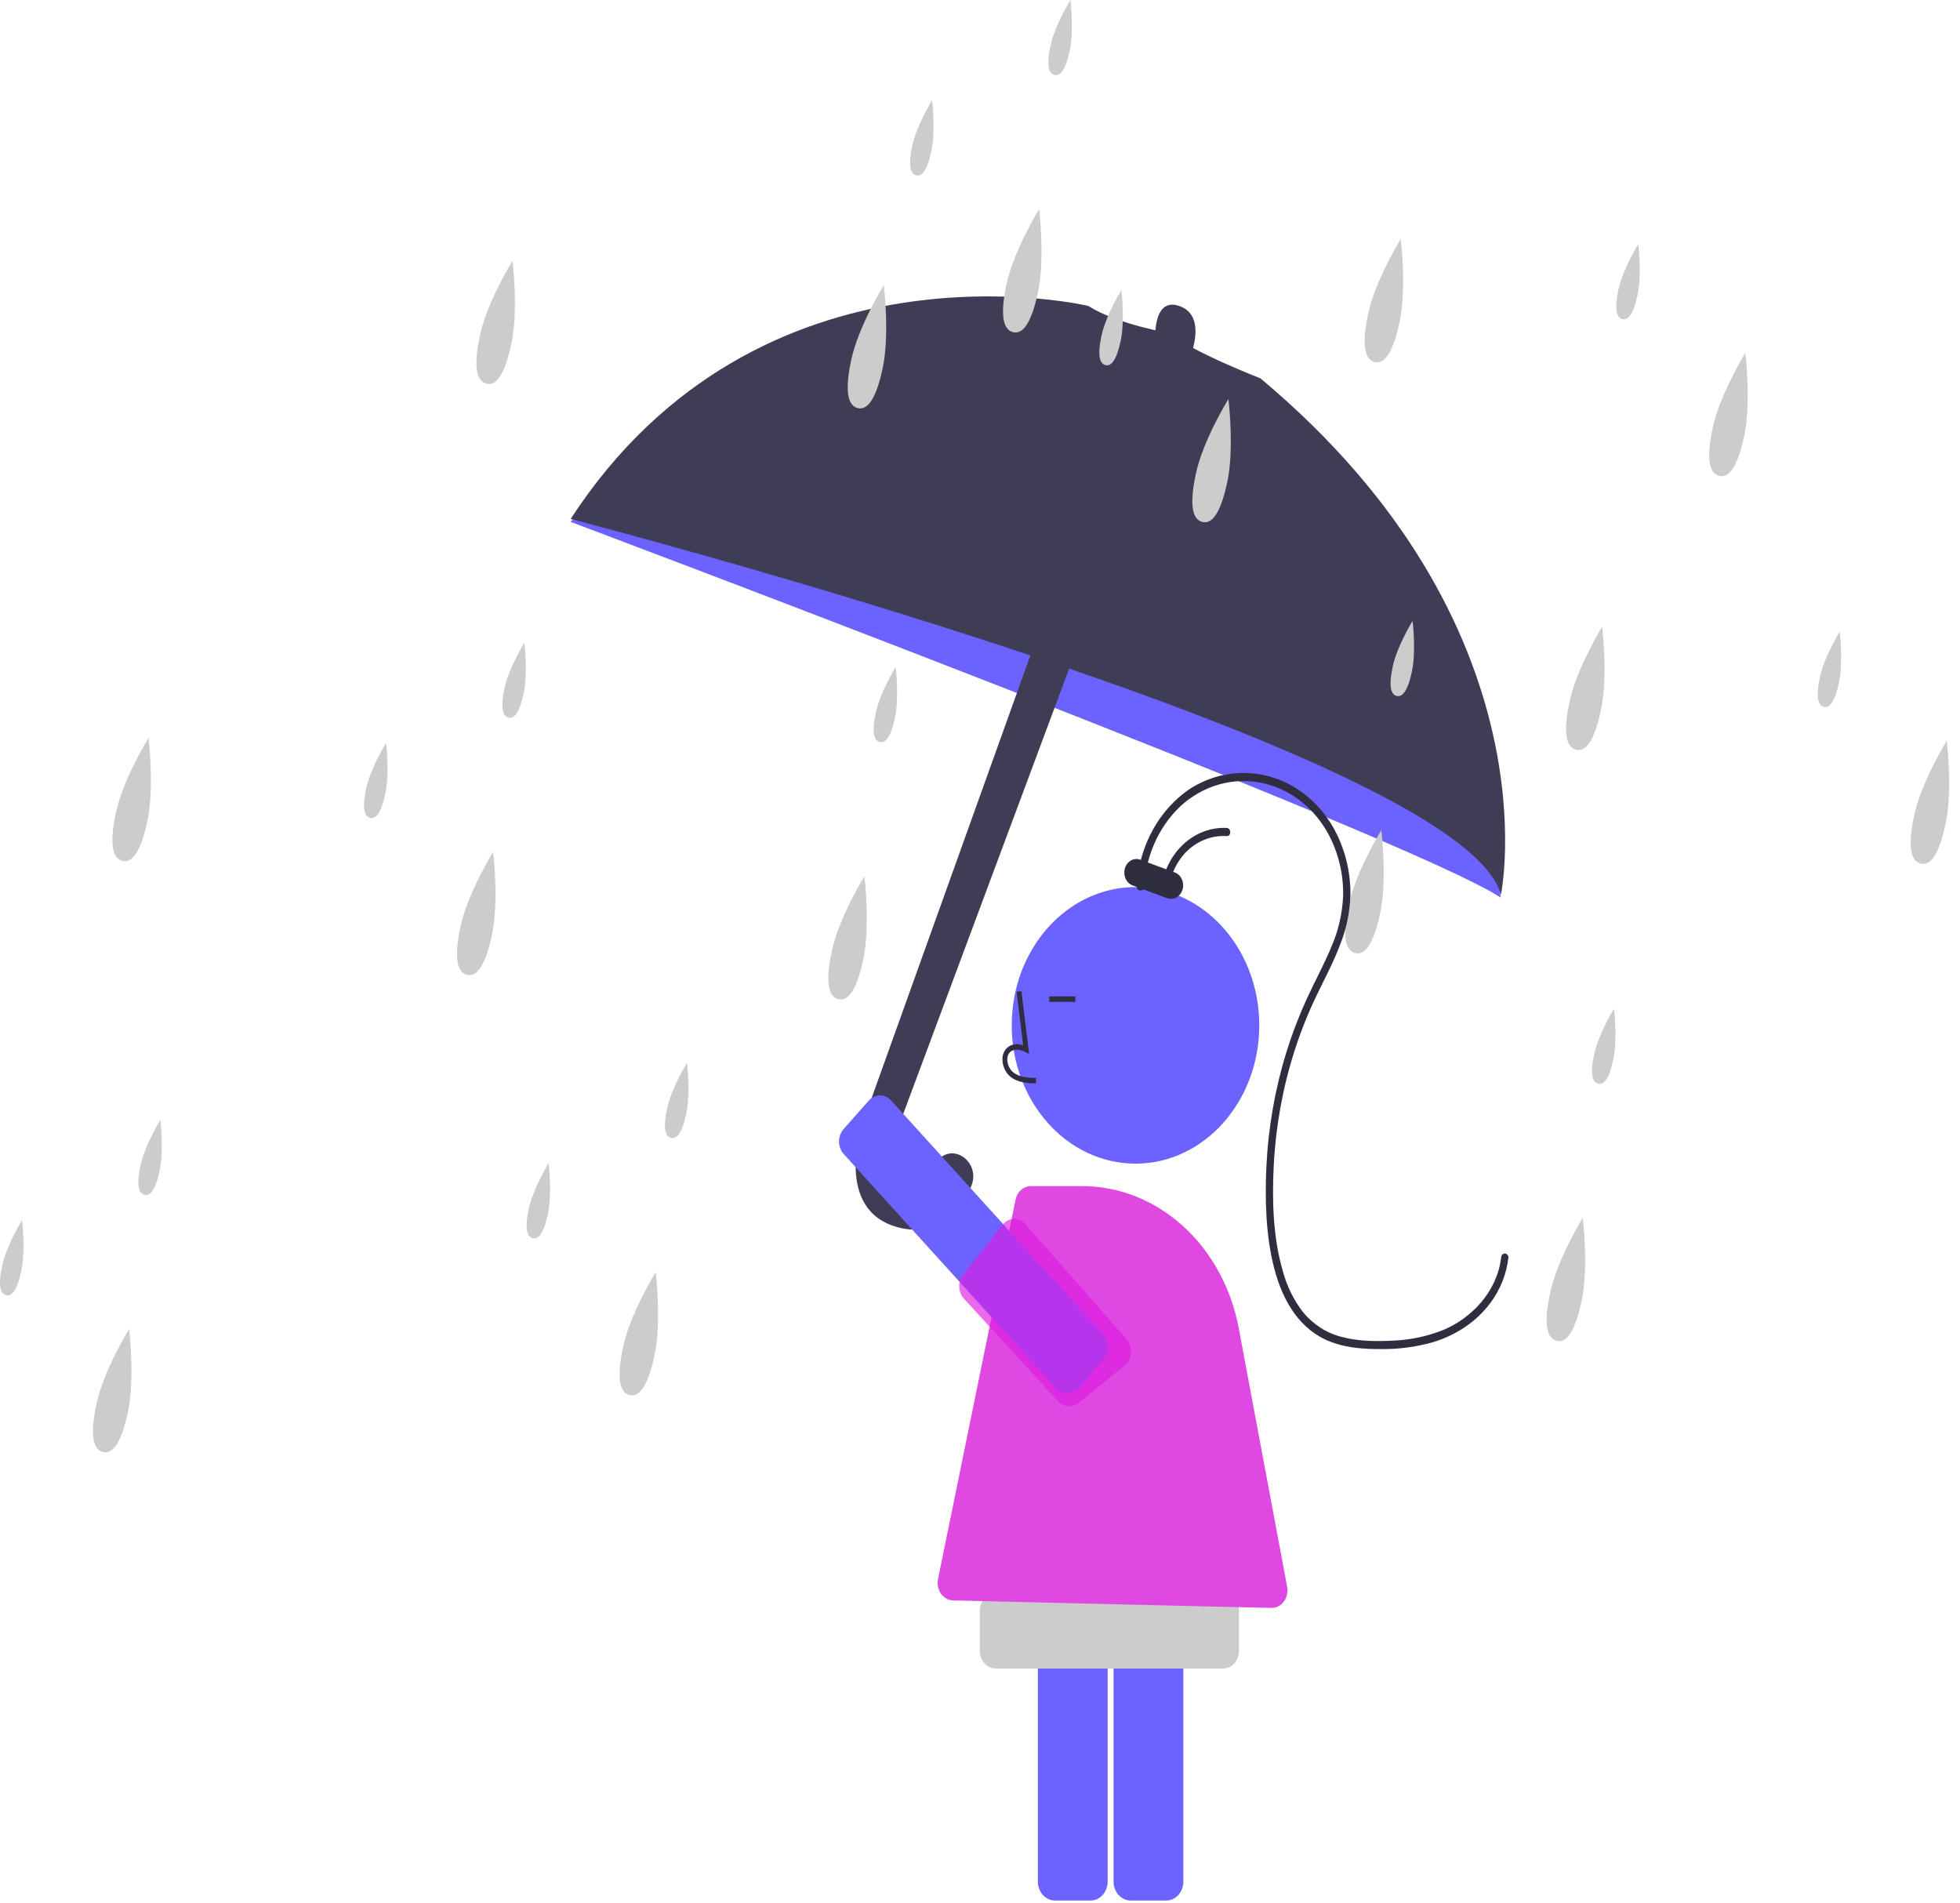 <svg width="447" height="434" viewBox="0 0 447 434" fill="none" xmlns="http://www.w3.org/2000/svg">
<g id="undraw_Raining_re_4b55 1" clip-path="url(#clip0)">
<path id="Vector" d="M266.005 433.382H257.836C256.809 433.381 255.824 432.925 255.098 432.113C254.371 431.302 253.963 430.202 253.962 429.054V352.993C253.963 351.846 254.371 350.746 255.098 349.934C255.824 349.123 256.809 348.666 257.836 348.665H266.005C267.032 348.666 268.017 349.123 268.743 349.934C269.469 350.746 269.878 351.846 269.879 352.993V429.054C269.878 430.202 269.469 431.302 268.743 432.113C268.017 432.925 267.032 433.381 266.005 433.382Z" fill="#6C63FF"/>
<path id="Vector_2" d="M248.741 433.382H240.572C239.545 433.381 238.56 432.925 237.834 432.113C237.108 431.302 236.699 430.202 236.698 429.054V352.993C236.699 351.846 237.108 350.746 237.834 349.934C238.56 349.123 239.545 348.666 240.572 348.665H248.741C249.768 348.666 250.753 349.123 251.479 349.934C252.206 350.746 252.614 351.846 252.615 352.993V429.054C252.614 430.202 252.206 431.302 251.479 432.113C250.753 432.925 249.768 433.381 248.741 433.382Z" fill="#6C63FF"/>
<path id="Vector_3" d="M33.597 187.251C31.943 194.988 29.854 196.829 27.875 196.301C25.897 195.773 24.778 193.076 26.432 185.34C28.085 177.603 33.864 168.285 33.864 168.285C33.864 168.285 35.25 179.515 33.597 187.251Z" fill="#CCCCCC"/>
<path id="Vector_4" d="M29.169 322.043C27.515 329.779 25.426 331.621 23.448 331.093C21.469 330.565 20.35 327.868 22.004 320.132C23.658 312.395 29.436 303.077 29.436 303.077C29.436 303.077 30.823 314.307 29.169 322.043Z" fill="#CCCCCC"/>
<path id="Vector_5" d="M271.488 81.136C271.488 81.136 275.279 72.177 269.154 69.848C263.029 67.519 263.469 76.902 263.469 76.902L270.92 81.842" fill="#3F3D56"/>
<path id="Vector_6" d="M142.788 107.495L130.093 118.992C130.093 118.992 320.537 190.494 342.258 204.679L340.114 184.643L322.121 160.159L287.267 135.32L231.005 115.767L169.692 91.134L142.788 107.495Z" fill="#6C63FF"/>
<path id="Vector_7" d="M239.779 136.086L196.693 256.22C196.693 256.22 189.807 276.113 205.025 279.925C214.174 282.217 219.011 276.017 221.414 270.707C223.98 265.036 217.014 260.049 213.532 265.074C213.476 265.156 213.419 265.239 213.363 265.324C213.277 265.451 204.149 273.364 204.154 262.534C204.177 260.037 204.64 257.57 205.518 255.273L247.861 141.661L239.779 136.086Z" fill="#3F3D56"/>
<path id="umbrella" d="M267.115 76.037C267.115 76.037 254.991 74.06 248.172 69.755C248.172 69.755 173.344 51.962 130.14 118.339C130.14 118.339 333.532 170.937 342.304 204.025C342.304 204.025 355.07 142.793 287.447 86.271C287.447 86.271 270.903 79.848 267.115 76.037Z" fill="#3F3D56"/>
<path id="Vector_8" d="M36.408 266.936C35.399 271.656 34.124 272.78 32.917 272.458C31.709 272.136 31.027 270.49 32.036 265.769C33.045 261.048 36.571 255.363 36.571 255.363C36.571 255.363 37.417 262.215 36.408 266.936Z" fill="#CCCCCC"/>
<path id="Vector_9" d="M4.861 289.813C3.851 294.534 2.577 295.657 1.369 295.335C0.162 295.013 -0.521 293.367 0.488 288.647C1.498 283.926 5.024 278.24 5.024 278.24C5.024 278.24 5.87 285.092 4.861 289.813Z" fill="#CCCCCC"/>
<path id="Vector_10" d="M236.717 66.68C235.064 74.417 232.975 76.258 230.996 75.73C229.018 75.203 227.899 72.505 229.552 64.769C231.206 57.033 236.985 47.715 236.985 47.715C236.985 47.715 238.371 58.944 236.717 66.68Z" fill="#CCCCCC"/>
<path id="Vector_11" d="M243.956 11.573C242.947 16.294 241.673 17.417 240.465 17.095C239.258 16.773 238.575 15.127 239.584 10.406C240.593 5.686 244.12 0 244.12 0C244.12 0 244.966 6.852 243.956 11.573Z" fill="#CCCCCC"/>
<path id="Vector_12" d="M212.409 34.45C211.4 39.171 210.125 40.295 208.918 39.973C207.711 39.651 207.028 38.005 208.037 33.284C209.046 28.563 212.572 22.878 212.572 22.878C212.572 22.878 213.418 29.73 212.409 34.45Z" fill="#CCCCCC"/>
<path id="Vector_13" d="M149.27 309.059C147.617 316.795 145.528 318.636 143.549 318.108C141.57 317.581 140.452 314.883 142.105 307.147C143.759 299.411 149.538 290.093 149.538 290.093C149.538 290.093 150.924 301.322 149.27 309.059Z" fill="#CCCCCC"/>
<path id="Vector_14" d="M156.509 253.951C155.5 258.672 154.226 259.795 153.018 259.473C151.811 259.151 151.128 257.505 152.137 252.785C153.146 248.064 156.672 242.378 156.672 242.378C156.672 242.378 157.518 249.23 156.509 253.951Z" fill="#CCCCCC"/>
<path id="Vector_15" d="M124.962 276.829C123.953 281.549 122.678 282.673 121.471 282.351C120.263 282.029 119.581 280.383 120.59 275.662C121.599 270.941 125.125 265.256 125.125 265.256C125.125 265.256 125.971 272.108 124.962 276.829Z" fill="#CCCCCC"/>
<path id="Vector_16" d="M116.616 78.428C114.962 86.165 112.873 88.006 110.895 87.478C108.916 86.95 107.797 84.253 109.451 76.517C111.105 68.781 116.883 59.462 116.883 59.462C116.883 59.462 118.27 70.692 116.616 78.428Z" fill="#CCCCCC"/>
<path id="Vector_17" d="M112.188 213.22C110.535 220.957 108.446 222.798 106.467 222.27C104.488 221.742 103.37 219.045 105.023 211.309C106.677 203.572 112.456 194.254 112.456 194.254C112.456 194.254 113.842 205.484 112.188 213.22Z" fill="#CCCCCC"/>
<path id="Vector_18" d="M119.427 158.113C118.418 162.833 117.143 163.957 115.936 163.635C114.729 163.313 114.046 161.667 115.055 156.946C116.064 152.226 119.59 146.54 119.59 146.54C119.59 146.54 120.436 153.392 119.427 158.113Z" fill="#CCCCCC"/>
<path id="Vector_19" d="M87.88 180.99C86.871 185.711 85.596 186.835 84.389 186.512C83.181 186.19 82.499 184.545 83.508 179.824C84.517 175.103 88.043 169.417 88.043 169.417C88.043 169.417 88.889 176.27 87.88 180.99Z" fill="#CCCCCC"/>
<path id="Vector_20" d="M201.296 83.993C199.642 91.73 197.553 93.571 195.575 93.043C193.596 92.515 192.477 89.818 194.131 82.082C195.785 74.345 201.563 65.027 201.563 65.027C201.563 65.027 202.95 76.257 201.296 83.993Z" fill="#CCCCCC"/>
<path id="Vector_21" d="M196.868 218.785C195.214 226.521 193.125 228.363 191.147 227.835C189.168 227.307 188.049 224.61 189.703 216.874C191.357 209.137 197.136 199.819 197.136 199.819C197.136 199.819 198.522 211.049 196.868 218.785Z" fill="#CCCCCC"/>
<path id="Vector_22" d="M204.107 163.678C203.098 168.398 201.823 169.522 200.616 169.2C199.409 168.878 198.726 167.232 199.735 162.511C200.744 157.79 204.27 152.105 204.27 152.105C204.27 152.105 205.116 158.957 204.107 163.678Z" fill="#CCCCCC"/>
<path id="Vector_23" d="M279.888 109.962C278.234 117.699 276.145 119.54 274.166 119.012C272.188 118.484 271.069 115.787 272.723 108.051C274.376 100.314 280.155 90.996 280.155 90.996C280.155 90.996 281.541 102.226 279.888 109.962Z" fill="#CCCCCC"/>
<path id="Vector_24" d="M255.579 77.732C254.57 82.453 253.295 83.577 252.088 83.254C250.881 82.932 250.198 81.287 251.207 76.566C252.216 71.845 255.742 66.159 255.742 66.159C255.742 66.159 256.588 73.012 255.579 77.732Z" fill="#CCCCCC"/>
<path id="Vector_25" d="M319.183 73.482C317.53 81.218 315.441 83.06 313.462 82.532C311.484 82.004 310.365 79.307 312.018 71.57C313.672 63.834 319.451 54.516 319.451 54.516C319.451 54.516 320.837 65.746 319.183 73.482Z" fill="#CCCCCC"/>
<path id="Vector_26" d="M314.756 208.274C313.102 216.01 311.013 217.852 309.034 217.324C307.056 216.796 305.937 214.099 307.591 206.362C309.244 198.626 315.023 189.308 315.023 189.308C315.023 189.308 316.409 200.537 314.756 208.274Z" fill="#CCCCCC"/>
<path id="Vector_27" d="M321.995 153.166C320.986 157.887 319.711 159.011 318.504 158.688C317.296 158.366 316.614 156.721 317.623 152C318.632 147.279 322.158 141.593 322.158 141.593C322.158 141.593 323.004 148.446 321.995 153.166Z" fill="#CCCCCC"/>
<path id="Vector_28" d="M397.775 99.451C396.121 107.187 394.032 109.029 392.054 108.501C390.075 107.973 388.956 105.276 390.61 97.54C392.264 89.803 398.043 80.485 398.043 80.485C398.043 80.485 399.429 91.715 397.775 99.451Z" fill="#CCCCCC"/>
<path id="Vector_29" d="M373.467 67.221C372.458 71.942 371.183 73.065 369.976 72.743C368.768 72.421 368.086 70.775 369.095 66.055C370.104 61.334 373.63 55.648 373.63 55.648C373.63 55.648 374.476 62.5 373.467 67.221Z" fill="#CCCCCC"/>
<path id="Vector_30" d="M365.121 161.9C363.467 169.637 361.378 171.478 359.4 170.95C357.421 170.422 356.302 167.725 357.956 159.989C359.61 152.253 365.388 142.934 365.388 142.934C365.388 142.934 366.775 154.164 365.121 161.9Z" fill="#CCCCCC"/>
<path id="Vector_31" d="M360.693 296.692C359.039 304.429 356.95 306.27 354.972 305.742C352.993 305.214 351.874 302.517 353.528 294.781C355.182 287.044 360.961 277.726 360.961 277.726C360.961 277.726 362.347 288.956 360.693 296.692Z" fill="#CCCCCC"/>
<path id="Vector_32" d="M367.932 241.585C366.923 246.305 365.648 247.429 364.441 247.107C363.234 246.785 362.551 245.139 363.56 240.418C364.569 235.698 368.095 230.012 368.095 230.012C368.095 230.012 368.941 236.864 367.932 241.585Z" fill="#CCCCCC"/>
<path id="Vector_33" d="M443.713 187.869C442.059 195.606 439.97 197.447 437.991 196.919C436.013 196.392 434.894 193.694 436.548 185.958C438.201 178.222 443.98 168.904 443.98 168.904C443.98 168.904 445.366 180.133 443.713 187.869Z" fill="#CCCCCC"/>
<path id="Vector_34" d="M419.404 155.64C418.395 160.36 417.12 161.484 415.913 161.162C414.706 160.84 414.023 159.194 415.032 154.473C416.041 149.752 419.567 144.067 419.567 144.067C419.567 144.067 420.413 150.919 419.404 155.64Z" fill="#CCCCCC"/>
<path id="Vector_35" d="M258.966 265.349C274.555 265.349 287.192 251.231 287.192 233.816C287.192 216.4 274.555 202.282 258.966 202.282C243.377 202.282 230.739 216.4 230.739 233.816C230.739 251.231 243.377 265.349 258.966 265.349Z" fill="#6C63FF"/>
<path id="Vector_36" d="M236.253 247.053C234.423 246.996 232.145 246.924 230.392 245.493C229.869 245.05 229.44 244.483 229.134 243.835C228.828 243.186 228.653 242.471 228.621 241.738C228.589 241.218 228.666 240.696 228.844 240.215C229.023 239.733 229.299 239.304 229.65 238.961C230.567 238.095 231.905 237.892 233.346 238.366L231.853 226.169L232.949 226.001L234.706 240.34L233.79 239.871C232.728 239.327 231.271 239.05 230.365 239.905C230.143 240.128 229.969 240.406 229.859 240.717C229.748 241.027 229.703 241.362 229.727 241.695C229.754 242.24 229.885 242.772 230.113 243.255C230.34 243.738 230.658 244.161 231.045 244.495C232.409 245.609 234.225 245.752 236.284 245.817L236.253 247.053Z" fill="#2F2E41"/>
<path id="Vector_37" d="M245.247 227.221H239.285V228.458H245.247V227.221Z" fill="#2F2E41"/>
<path id="Vector_38" d="M260.941 202.188C261.148 198.461 262.07 194.827 263.645 191.532C265.219 188.237 267.409 185.359 270.065 183.091C272.81 180.821 275.978 179.27 279.333 178.555C282.688 177.84 286.144 177.98 289.445 178.962C292.724 179.914 295.767 181.685 298.344 184.142C300.921 186.599 302.966 189.678 304.323 193.146C305.69 196.588 306.371 200.32 306.321 204.085C306.171 208.179 305.26 212.194 303.648 215.874C301.983 219.926 299.884 223.726 298.061 227.687C296.265 231.592 294.716 235.633 293.425 239.779C290.797 248.228 289.246 257.048 288.819 265.979C288.141 280.059 289.347 300.614 303.574 306.017C307.192 307.391 311.095 307.647 314.888 307.635C318.883 307.69 322.868 307.169 326.743 306.084C333.46 304.081 339.836 299.376 342.698 292.066C343.357 290.378 343.799 288.594 344.011 286.768C344.071 286.267 343.587 285.845 343.181 285.84C342.962 285.846 342.754 285.945 342.6 286.118C342.445 286.291 342.356 286.523 342.351 286.768C341.424 294.557 335.614 300.53 329.306 303.216C325.62 304.708 321.748 305.545 317.83 305.696C313.93 305.916 309.881 305.882 306.062 304.88C302.663 304.058 299.57 302.094 297.199 299.251C295.085 296.533 293.509 293.347 292.572 289.901C290.327 282.243 290.091 273.823 290.486 265.842C290.932 256.94 292.516 248.155 295.189 239.753C296.539 235.512 298.168 231.387 300.062 227.413C301.912 223.526 303.966 219.749 305.524 215.698C307.046 211.974 307.882 207.947 307.984 203.855C307.996 200.076 307.323 196.334 306.005 192.853C304.709 189.359 302.767 186.211 300.305 183.615C297.843 181.019 294.917 179.034 291.72 177.791C288.467 176.526 285.014 176.035 281.581 176.349C278.148 176.663 274.812 177.775 271.787 179.615C268.909 181.463 266.388 183.93 264.368 186.873C262.349 189.816 260.872 193.178 260.023 196.762C259.61 198.538 259.361 200.356 259.28 202.188C259.225 203.381 260.886 203.378 260.941 202.188L260.941 202.188Z" fill="#2F2E41"/>
<path id="Vector_39" d="M266.46 202.84C266.913 199.399 268.456 196.255 270.809 193.977C273.309 191.636 276.515 190.447 279.772 190.654C280.84 190.713 280.837 188.858 279.772 188.799C276.232 188.62 272.756 189.902 270.007 192.4C267.257 194.898 265.425 198.438 264.859 202.346C264.7 203.514 266.299 204.018 266.46 202.84Z" fill="#2F2E41"/>
<path id="Vector_40" d="M266.191 204.816L258.307 201.908C257.611 201.651 257.034 201.095 256.703 200.363C256.373 199.631 256.317 198.782 256.547 198.003C256.777 197.225 257.275 196.58 257.93 196.211C258.586 195.843 259.346 195.78 260.043 196.037L267.926 198.945C268.623 199.202 269.2 199.758 269.53 200.49C269.86 201.223 269.916 202.071 269.686 202.85C269.456 203.629 268.959 204.273 268.303 204.642C267.648 205.011 266.888 205.073 266.191 204.816Z" fill="#2F2E41"/>
<path id="Vector_41" d="M278.968 380.474H227.059C226.105 380.473 225.191 380.049 224.516 379.296C223.842 378.542 223.463 377.521 223.461 376.455V367.329C223.463 366.264 223.842 365.242 224.516 364.489C225.191 363.735 226.105 363.312 227.059 363.31H278.968C279.922 363.312 280.836 363.735 281.511 364.489C282.185 365.242 282.564 366.264 282.565 367.329V376.455C282.564 377.521 282.185 378.542 281.511 379.296C280.836 380.049 279.922 380.473 278.968 380.474Z" fill="#CCCCCC"/>
<path id="dress" d="M290.027 366.662C290.001 366.662 289.975 366.661 289.949 366.661L217.361 364.953C216.827 364.941 216.302 364.796 215.825 364.528C215.347 364.261 214.929 363.878 214.601 363.408C214.272 362.937 214.041 362.391 213.925 361.809C213.809 361.226 213.811 360.622 213.93 360.04L231.603 273.6C231.782 272.711 232.226 271.917 232.864 271.348C233.502 270.78 234.294 270.472 235.11 270.476H246.941C255.273 270.508 263.345 273.727 269.812 279.597C276.279 285.467 280.751 293.634 282.485 302.739L293.546 361.82C293.655 362.404 293.647 363.009 293.521 363.59C293.395 364.17 293.154 364.712 292.817 365.176C292.48 365.64 292.055 366.014 291.572 366.271C291.089 366.528 290.561 366.661 290.027 366.662V366.662Z" fill="#DF49E2"/>
<path id="Vector_42" d="M243.392 317.758C242.446 317.76 241.537 317.344 240.864 316.601L192.422 263.154C192.086 262.784 191.818 262.342 191.635 261.856C191.451 261.37 191.355 260.848 191.352 260.32C191.349 259.792 191.439 259.269 191.617 258.78C191.796 258.291 192.058 257.846 192.39 257.471L198.13 250.977C198.801 250.219 199.713 249.789 200.667 249.783C201.621 249.776 202.539 250.193 203.218 250.942L251.66 304.388C252.338 305.138 252.722 306.157 252.728 307.223C252.734 308.288 252.361 309.313 251.692 310.072L245.952 316.565C245.617 316.944 245.219 317.245 244.779 317.449C244.34 317.654 243.868 317.759 243.392 317.758Z" fill="#6C63FF"/>
<path id="Vector_43" d="M241.152 319.377L219.851 296.157C219.187 295.433 218.798 294.451 218.764 293.415C218.731 292.379 219.056 291.368 219.672 290.592L228.638 279.302C228.992 278.856 229.43 278.504 229.921 278.269C230.412 278.035 230.943 277.926 231.476 277.948C232.009 277.971 232.531 278.125 233.005 278.4C233.478 278.675 233.891 279.064 234.214 279.538L257.006 305.489C257.645 306.285 257.976 307.332 257.925 308.399C257.875 309.467 257.448 310.469 256.738 311.186L246.257 319.679C245.544 320.395 244.606 320.764 243.649 320.708C242.692 320.651 241.794 320.173 241.152 319.377Z" fill="#DE1CE2" fill-opacity="0.65"/>
</g>
<defs>
<clipPath id="clip0">
<rect width="447" height="434" fill="white"/>
</clipPath>
</defs>
</svg>
